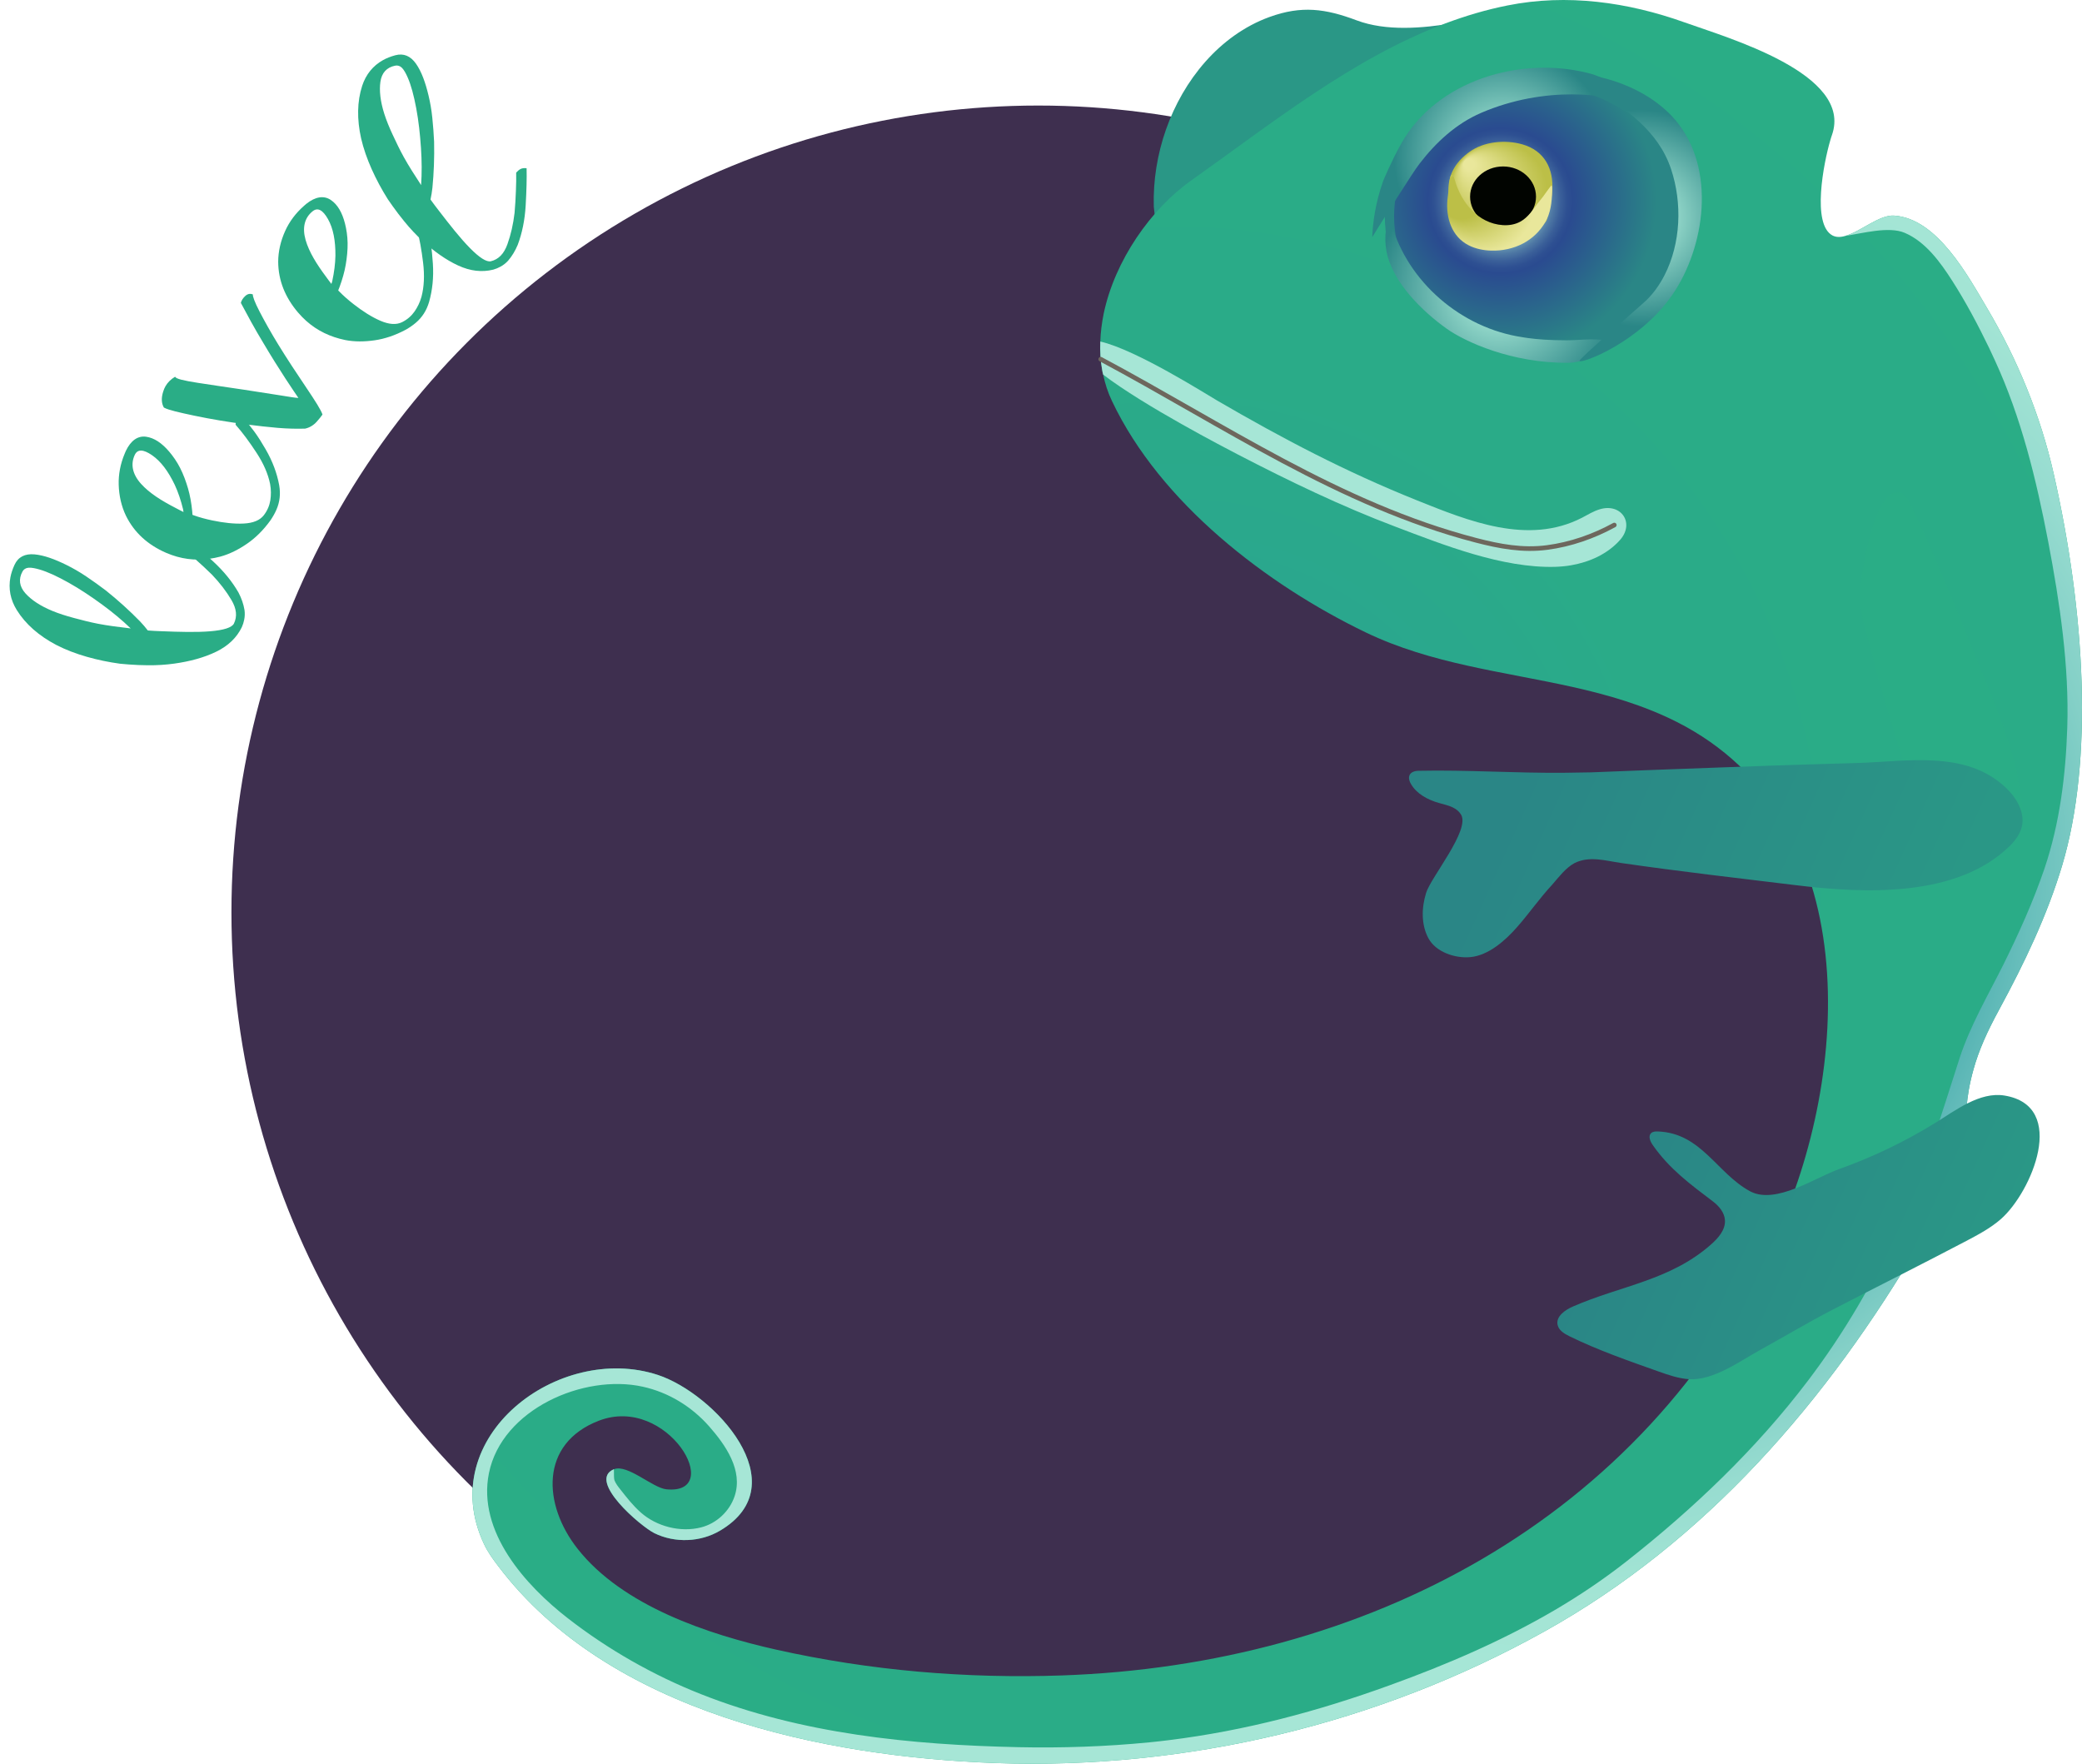 <?xml version="1.0" encoding="utf-8"?>
<!-- Generator: Adobe Illustrator 24.0.3, SVG Export Plug-In . SVG Version: 6.00 Build 0)  -->
<svg version="1.1" xmlns="http://www.w3.org/2000/svg" xmlns:xlink="http://www.w3.org/1999/xlink" x="0px" y="0px"
	 viewBox="0 0 225.198 190.757" style="enable-background:new 0 0 225.198 190.757;" xml:space="preserve">
<style type="text/css">
	.st0{display:none;}
	.st1{display:inline;}
	.st2{fill:none;stroke:#D5DFEF;stroke-linecap:round;stroke-linejoin:round;stroke-dasharray:1.001,6.006,4.004,6.006;}
	.st3{display:inline;fill:#FFFFFF;}
	.st4{fill:#3E2F4F;}
	.st5{fill:#2A9786;}
	.st6{fill:url(#SVGID_1_);}
	.st7{fill:url(#stripe_1_);}
	.st8{fill:#A6E6D6;}
	.st9{fill:none;}
	.st10{fill:none;stroke:#6D675D;stroke-width:0.5;stroke-linecap:round;stroke-linejoin:round;stroke-miterlimit:10;}
	.st11{fill:url(#SVGID_2_);}
	.st12{fill:url(#SVGID_3_);}
	.st13{fill:url(#SVGID_4_);}
	.st14{fill:url(#SVGID_5_);stroke:#2A8686;stroke-miterlimit:10;}
	.st15{fill:url(#SVGID_6_);}
	.st16{fill:#010400;}
	.st17{fill:url(#SVGID_7_);}
	.st18{fill:url(#SVGID_8_);}
	.st19{display:none;fill:url(#SVGID_9_);}
	.st20{fill:url(#SVGID_10_);}
	.st21{fill:url(#SVGID_11_);}
	.st22{fill:#2AAD86;}
</style>
<g id="Layer_2_copy_3" class="st0">
	<g class="st1">
		
			<ellipse transform="matrix(0.532 -0.847 0.847 0.532 -31.206 136.274)" class="st2" cx="107.637" cy="96.358" rx="89.778" ry="88.98"/>
	</g>
	<g id="Layer_30">
		
			<ellipse transform="matrix(0.483 -0.876 0.876 0.483 -20.734 58.023)" class="st3" cx="38.768" cy="46.57" rx="33.667" ry="22.785"/>
	</g>
</g>
<g id="Layer_2_copy_2">
	<circle class="st4" cx="112.298" cy="98.679" r="87.264"/>
</g>
<g id="Layer_3">
	<g id="Layer_7">
		<path class="st5" d="M124.911,23.934c0.083-0.055-0.109-1.461-0.112-1.591c-0.161-5.618,1.837-11.424,5.563-15.651
			c1.886-2.139,4.245-3.869,6.935-4.848c3.479-1.267,6.061-0.913,9.447,0.358c3.203,1.203,7.147,0.855,10.472,0.302
			C157.696,2.423,125.026,23.858,124.911,23.934z"/>
	</g>
	
		<radialGradient id="SVGID_1_" cx="128.687" cy="92.735" r="115.123" gradientTransform="matrix(0.686 -0.728 0.751 0.708 -29.245 120.734)" gradientUnits="userSpaceOnUse">
		<stop  offset="0" style="stop-color:#2A97A1"/>
		<stop  offset="0.052" style="stop-color:#2A9C9B"/>
		<stop  offset="0.218" style="stop-color:#2AA68F"/>
		<stop  offset="0.445" style="stop-color:#2AAB88"/>
		<stop  offset="1" style="stop-color:#2AAD86"/>
	</radialGradient>
	<path class="st6" d="M223.044,93.628c-1.63,5.42-4.08,10.54-6.77,15.5c-1.35,2.48-2.24,4.47-2.82,6.56
		c-0.89,3.17-0.74,5.06-1.02,7.3c-0.53,4.2-2.2,7.05-4.7,11.32c-10.05,17.17-23.23,32.44-40.73,42.17
		c-17.97,10-38.69,14.93-59.24,14.21c-18.67-0.66-41.91-5.48-53.87-21.3c-0.58-0.76-1.14-1.53-1.55-2.41
		c-5.43-11.56,8.08-21.79,18.81-18.27c6.06,1.99,15.22,11.82,6.73,16.84c-2.13,1.26-4.89,1.36-7.11,0.27
		c-1.47-0.73-7.26-5.66-4.4-6.9c0.01,0,0.02-0.01,0.03-0.01c1.47-0.59,4.18,2.02,5.68,2.17c6.42,0.63,0.13-10.28-7.31-7.42
		c-6.43,2.48-6.05,9.1-2.3,13.85c4.87,6.19,14.12,9.26,21.52,10.92c10.11,2.26,20.53,3.14,30.88,2.78
		c32.58-1.13,62.88-16.67,77.14-47.33c8.19-17.61,9.86-45.4-10.63-55.79c-3.6-1.82-7.43-2.93-11.34-3.8
		c-7.46-1.66-15.23-2.48-22.3-5.88c-10.74-5.17-22.25-14.02-27.47-25.04c-0.44-0.92-0.75-1.88-0.95-2.85
		c-0.05-0.17-0.08-0.33-0.11-0.5c-0.18-1.01-0.24-2.04-0.2-3.08c0.03-0.99,0.16-1.99,0.36-2.99c1.2-5.78,5.13-11.36,9.47-14.43
		c8.65-6.12,17.42-13.2,27.47-16.98c2.19-0.82,4.43-1.49,6.75-1.95c6.43-1.29,13.01-0.36,19.14,1.83
		c4.61,1.66,18.31,5.55,15.94,12.21c-0.05,0.14-0.11,0.32-0.17,0.54c-0.72,2.44-2.03,9.1,0.24,10.3c0.41,0.21,0.88,0.2,1.4,0.04
		c1.64-0.47,3.68-2.3,5.26-2.19c4.67,0.31,7.97,6.49,10.1,10.08c3.26,5.51,5.73,11.54,7.15,17.79
		C225.554,66.248,226.464,82.218,223.044,93.628z"/>
	<radialGradient id="stripe_1_" cx="166.842" cy="94.715" r="85.401" gradientUnits="userSpaceOnUse">
		<stop  offset="0.466" style="stop-color:#2A97A1"/>
		<stop  offset="0.53" style="stop-color:#47AAAD"/>
		<stop  offset="0.619" style="stop-color:#69BFBC"/>
		<stop  offset="0.711" style="stop-color:#84D0C7"/>
		<stop  offset="0.803" style="stop-color:#97DCD0"/>
		<stop  offset="0.899" style="stop-color:#A2E4D4"/>
		<stop  offset="1" style="stop-color:#A6E6D6"/>
	</radialGradient>
	<path id="stripe" class="st7" d="M223.044,93.628c-1.63,5.42-4.08,10.54-6.77,15.5c-1.35,2.48-2.24,4.47-2.82,6.56
		c-0.89,3.17-0.74,5.06-1.02,7.3c-0.53,4.2-2.2,7.05-4.7,11.32c-10.05,17.17-23.23,32.44-40.73,42.17
		c-17.97,10-38.69,14.93-59.24,14.21c-18.67-0.66-41.91-5.48-53.87-21.3c-0.58-0.76-1.14-1.53-1.55-2.41
		c-5.43-11.56,8.08-21.79,18.81-18.27c6.06,1.99,15.22,11.82,6.73,16.84c-2.13,1.26-4.89,1.36-7.11,0.27
		c-1.47-0.73-7.26-5.66-4.4-6.9c0.01,0,0.02-0.01,0.03-0.01c-0.01,0.59,0.01,1.08,0.06,1.2c0.15,0.37,0.39,0.68,0.64,0.99
		c0.69,0.88,1.38,1.76,2.21,2.49c1.7,1.51,4.29,2.18,6.51,1.61c1.67-0.42,3.08-1.73,3.63-3.36c0.95-2.81-0.98-5.56-2.76-7.58
		c-1.89-2.14-4.39-3.67-7.18-4.28c-6.36-1.41-15.23,2.43-16.63,9.36c-1.27,6.32,3.95,12.13,8.54,15.69
		c4.36,3.39,9.29,6.19,14.41,8.21c10.87,4.3,22.71,5.48,34.31,5.73c4.72,0.1,9.45-0.06,14.15-0.52c0.72-0.07,1.43-0.15,2.14-0.24
		c8.24-1.02,16.12-3.12,23.92-5.95c6.14-2.22,12.17-4.81,17.82-8.12c2.69-1.58,5.29-3.33,7.75-5.26c7.25-5.7,14-12.13,19.59-19.49
		c4.02-5.29,7.18-10.76,9.93-16.79c2.74-5.94,4.53-12.02,6.53-18.2c1.16-3.52,3.06-6.75,4.71-10.05c1.68-3.39,3.24-6.84,4.46-10.42
		c1.65-4.89,2.29-10.07,2.46-15.21c0.22-6.7-0.81-13.56-2.06-20.13c-1.29-6.73-2.9-13.39-5.78-19.64c-0.2-0.45-0.41-0.89-0.62-1.33
		c-1.201-2.481-2.493-4.923-3.98-7.245c-1.285-2.007-2.882-4.228-5.149-5.193c-1.725-0.734-4.593,0.069-6.401,0.329
		c1.64-0.47,3.68-2.3,5.26-2.19c4.67,0.31,7.97,6.49,10.1,10.08c3.26,5.51,5.73,11.54,7.15,17.79
		C225.554,66.248,226.464,82.218,223.044,93.628z"/>
	<g id="mouth">
		<path class="st8" d="M175.224,58.408c-1.35,1.51-3.27,2.38-5.29,2.73c-0.57,0.1-1.15,0.15-1.73,0.17
			c-5.72,0.15-12.04-2.36-17.31-4.36c-5.82-2.2-11.44-4.91-16.96-7.77c-1.38-0.72-10.16-5.26-14.61-8.66
			c-0.05-0.17-0.08-0.33-0.11-0.5c-0.18-1.01-0.24-2.04-0.2-3.08c3.92,0.9,11.54,5.75,12.65,6.39c7.14,4.15,13.86,7.68,21.58,10.78
			c5.59,2.24,12.04,4.89,17.87,1.89c0.63-0.33,1.25-0.72,1.94-0.92C175.364,54.388,176.844,56.588,175.224,58.408z"/>
		<g id="Layer_22">
			<line class="st9" x1="119.042" y1="38.634" x2="119.043" y2="38.634"/>
			<path class="st10" d="M119.059,38.851c13.264,7.084,25.819,15.741,40.572,19.579c2.589,0.673,5.068,1.133,7.712,0.786
				c2.553-0.336,5.011-1.196,7.267-2.43"/>
		</g>
	</g>
	<g id="Layer_4">
		<linearGradient id="SVGID_2_" gradientUnits="userSpaceOnUse" x1="176.927" y1="124.023" x2="213.578" y2="140.552">
			<stop  offset="0" style="stop-color:#2A8686"/>
			<stop  offset="1" style="stop-color:#2A9786"/>
		</linearGradient>
		<path class="st11" d="M189.377,128.884c2.744,1.382,6.991-1.527,9.504-2.422c3.638-1.296,7.139-2.975,10.426-5.002
			c2.186-1.348,4.833-3.414,7.52-2.968c6.886,1.142,2.914,10.439-0.388,13.346c-1.116,0.982-2.444,1.687-3.76,2.38
			c-4.78,2.514-9.611,4.927-14.408,7.408c-2.671,1.381-5.25,2.927-7.882,4.379c-2.198,1.212-5.109,3.352-7.731,3.161
			c-1.108-0.081-2.173-0.445-3.22-0.816c-3.248-1.152-6.58-2.305-9.678-3.826c-0.551-0.271-1.153-0.628-1.284-1.228
			c-0.2-0.917,0.798-1.612,1.658-1.988c5.189-2.267,10.501-2.806,14.922-6.697c0.793-0.698,1.591-1.593,1.522-2.647
			c-0.054-0.824-0.641-1.521-1.299-2.02c-2.458-1.865-4.726-3.527-6.521-6.118c-0.264-0.382-0.504-0.938-0.174-1.264
			c0.183-0.181,0.469-0.198,0.726-0.189c4.711,0.165,6.368,4.504,9.981,6.468C189.318,128.854,189.347,128.869,189.377,128.884z"/>
	</g>
	<g id="Layer_5_copy">
		
			<radialGradient id="SVGID_3_" cx="204.534" cy="67.852" r="31.358" fx="174.876" fy="78.038" gradientTransform="matrix(-0.198 -0.98 0.741 -0.15 194.85 278.493)" gradientUnits="userSpaceOnUse">
			<stop  offset="0" style="stop-color:#2A9786"/>
			<stop  offset="0.424" style="stop-color:#2A9B86"/>
			<stop  offset="0.867" style="stop-color:#2AA886"/>
			<stop  offset="1" style="stop-color:#2AAD86"/>
		</radialGradient>
		<path class="st12" d="M207.903,88.891c-1.307-4.237-2.67-8.457-3.916-12.713c-0.616-2.104-1.203-4.216-1.739-6.341
			c-0.492-1.951-1.276-4.088-1.045-6.119c0.248-2.183,0.628-4.357,1.27-6.46c0.345-1.13,1.304-4.196,2.923-4
			c0.599,0.072,0.959,0.682,1.221,1.225c2.849,5.905,5.272,12.108,7.738,18.183c1.603,3.947,3.366,8.002,4.032,12.236
			c0.268,1.676,0.836,4.33-0.302,5.801c-0.779,1.007-2.099,1.264-3.107,1.417c-0.692,0.105-2.04,0.407-2.7,0.036
			C211.77,91.868,207.903,88.891,207.903,88.891z"/>
	</g>
	<g id="Layer_6_copy">
		<linearGradient id="SVGID_4_" gradientUnits="userSpaceOnUse" x1="165.006" y1="84.073" x2="208.381" y2="103.632">
			<stop  offset="0" style="stop-color:#2A8686"/>
			<stop  offset="1" style="stop-color:#2A9786"/>
		</linearGradient>
		<path class="st13" d="M172.082,83.535c4.59-0.185,9.181-0.357,13.772-0.522c3.203-0.115,7.115-0.267,14.942-0.487
			c5.396-0.151,11.814-1.442,16.151,2.654c1.163,1.099,2.109,2.679,1.741,4.236c-0.192,0.811-0.719,1.504-1.314,2.088
			c-5.722,5.617-15.774,5.127-23.038,4.245c-6.337-0.769-12.679-1.498-18.997-2.412c-1.69-0.245-3.42-0.796-5.041,0.015
			c-0.963,0.53-1.68,1.502-2.391,2.315c-1.372,1.471-2.507,3.127-3.837,4.632c-1.257,1.423-3.059,3.043-5.05,3.221
			c-1.636,0.146-3.721-0.542-4.526-2.059c-0.786-1.482-0.736-3.294-0.238-4.895c0.533-1.713,4.764-6.77,3.785-8.449
			c-0.184-0.315-0.477-0.585-0.905-0.791c-0.482-0.231-1.011-0.34-1.524-0.488c-1.194-0.346-2.384-0.975-3.001-2.054
			c-0.485-0.848-0.072-1.399,0.816-1.418c5.276-0.113,10.553,0.268,15.836,0.213C170.419,83.567,171.388,83.549,172.082,83.535z"/>
	</g>
	<g id="Layer_13">
		<radialGradient id="SVGID_5_" cx="162.286" cy="21.722" r="23.11" gradientUnits="userSpaceOnUse">
			<stop  offset="0.153" style="stop-color:#A6E6D6"/>
			<stop  offset="0.177" style="stop-color:#8CC6C8"/>
			<stop  offset="0.214" style="stop-color:#699AB4"/>
			<stop  offset="0.249" style="stop-color:#4E78A4"/>
			<stop  offset="0.283" style="stop-color:#3A5F99"/>
			<stop  offset="0.314" style="stop-color:#2E5092"/>
			<stop  offset="0.339" style="stop-color:#2A4B90"/>
			<stop  offset="0.731" style="stop-color:#2A8686"/>
		</radialGradient>
		<ellipse class="st14" cx="166.467" cy="23.389" rx="16.178" ry="14.6"/>
		<radialGradient id="SVGID_6_" cx="162.294" cy="20.84" r="5.561" fx="158.498" fy="17.393" gradientUnits="userSpaceOnUse">
			<stop  offset="0.102" style="stop-color:#E9E79B"/>
			<stop  offset="0.944" style="stop-color:#BCBF47"/>
		</radialGradient>
		<path class="st15" d="M157.134,22.677c-0.276-0.789-0.695-1.983-0.298-3.418c0.447-1.617,1.639-2.489,2.091-2.82
			c1.572-1.151,3.883-1.346,5.72-0.831c2.401,0.674,3.426,2.639,3.249,5.059c-0.061,0.831-0.496,3.055-0.661,3.266
			c-0.793,1.017-1.811,1.5-2.784,1.882c-0.531,0.209-1.295,0.5-2.338,0.522c-0.567,0.012-1.803,0.037-2.977-0.732
			C157.869,24.776,157.428,23.516,157.134,22.677z"/>
		<ellipse class="st16" cx="162.576" cy="21.269" rx="3.565" ry="3.266"/>
		<radialGradient id="SVGID_7_" cx="161.656" cy="22.265" r="6.429" fx="155.917" fy="20.781" gradientUnits="userSpaceOnUse">
			<stop  offset="0.368" style="stop-color:#BCBF47"/>
			<stop  offset="0.825" style="stop-color:#E9E79B"/>
		</radialGradient>
		<path class="st17" d="M157.024,18.929c0.117-0.005,0.244,0.231,0.32,0.498c0.691,2.451,2.511,4.74,5.215,4.923
			c0.656,0.044,1.331-0.068,1.905-0.388c0.807-0.45,1.325-1.244,1.861-1.969c0.247-0.334,0.538-0.638,0.765-0.985
			c0.051-0.078,0.715-1.003,0.733-0.964c0.088,0.191,0.068,0.442,0.063,0.65c-0.03,1.172-0.157,2.34-0.762,3.367
			c-0.565,0.96-1.384,1.743-2.369,2.265c-1.053,0.559-2.257,0.812-3.449,0.779c-0.848-0.024-1.702-0.193-2.457-0.58
			c-1.828-0.936-2.465-2.975-2.287-4.916c0.048-0.519,0.128-1.033,0.195-1.55c0.035-0.266,0.025-0.536,0.08-0.801
			C156.885,19.026,156.952,18.933,157.024,18.929z"/>
		
			<radialGradient id="SVGID_8_" cx="161.953" cy="31.431" r="13.325" gradientTransform="matrix(1 0.028 -0.028 1 1.069 -4.511)" gradientUnits="userSpaceOnUse">
			<stop  offset="0.153" style="stop-color:#A6E6D6"/>
			<stop  offset="1" style="stop-color:#2A8686"/>
		</radialGradient>
		<path class="st18" d="M150.3,23.437c-0.071,0.499-0.331,0.956-0.397,1.453c-0.102,0.763-0.071,1.545,0.07,2.3
			c0.621,3.316,3.875,6.493,6.522,8.372c1.96,1.391,7.017,3.739,13.167,3.677c1.451-0.015,3.86-0.987,4.673-2.237
			c-1.355-0.527-3.387-0.196-4.841-0.196c-1.925,0-3.222-0.111-4.168-0.237c0,0-0.669-0.09-1.269-0.202
			C157.493,35.141,151.819,29.981,150.3,23.437z"/>
		
			<radialGradient id="SVGID_9_" cx="175.537" cy="32.823" r="7.755" gradientTransform="matrix(0.954 -0.301 0.301 0.954 -1.507 54.186)" gradientUnits="userSpaceOnUse">
			<stop  offset="0.251" style="stop-color:#E6E6E6"/>
			<stop  offset="0.261" style="stop-color:#E1E6E5"/>
			<stop  offset="0.312" style="stop-color:#CBE6DF"/>
			<stop  offset="0.373" style="stop-color:#BAE6DB"/>
			<stop  offset="0.448" style="stop-color:#AFE6D8"/>
			<stop  offset="0.554" style="stop-color:#A8E6D6"/>
			<stop  offset="0.847" style="stop-color:#A6E6D6"/>
		</radialGradient>
		<path class="st19" d="M167.89,39.554c-0.082-0.311,5.443-2.65,6.022-2.965c2.583-1.402,5.7-3.263,6.931-6.059
			c0.248-0.564,1.397-5.734,1.871-5.704c1.614,0.102,1.493,4.859,1.332,5.756c-0.45,2.502-2.295,4.517-4.401,5.83
			C178.709,36.994,168.304,41.126,167.89,39.554z"/>
		
			<radialGradient id="SVGID_10_" cx="162.592" cy="16.976" r="11.756" gradientTransform="matrix(0.994 0.107 -0.107 0.994 2.725 -17.394)" gradientUnits="userSpaceOnUse">
			<stop  offset="0.153" style="stop-color:#A6E6D6"/>
			<stop  offset="1" style="stop-color:#2A8686"/>
		</radialGradient>
		<path class="st20" d="M148.425,25.651c0.633-1.029,1.568-2.531,2.73-4.335c1.271-1.974,1.895-2.971,2.398-3.626
			c1.769-2.305,3.96-4.325,6.654-5.485c6.917-2.978,13.866-2.052,16.188-0.902c-1.236-1.754-2.492-2.87-4.609-3.402
			c-7.363-1.848-16.342,0.768-20.214,7.612c-1.06,1.874-1.955,4.036-1.955,4.037C148.736,22.015,148.489,24.184,148.425,25.651z"/>
		<g id="Layer_24">
			<radialGradient id="SVGID_11_" cx="177.341" cy="23.577" r="11.946" gradientUnits="userSpaceOnUse">
				<stop  offset="0.197" style="stop-color:#A6E6D6"/>
				<stop  offset="0.488" style="stop-color:#77C1B7"/>
				<stop  offset="0.98" style="stop-color:#2A8686"/>
			</radialGradient>
			<path class="st21" d="M172.328,9.574c3.54,2.202,7.05,4.585,8.425,8.722c1.222,3.677,1.063,8.019-0.72,11.491
				c-0.501,0.977-1.141,1.884-1.921,2.658c-0.617,0.612-7.405,6.407-7.267,6.597c0.228,0.317,6.504-2.004,10.059-7.182
				c3.512-5.116,4.765-13.597,0.334-18.848c-3.726-4.416-10.407-5.286-10.627-4.812C170.521,8.39,171.394,8.993,172.328,9.574z"/>
		</g>
	</g>
</g>
<g id="Layer_15_copy">
	<g>
		<g>
			<g>
				<path class="st22" d="M17.435,68.268c1.983,0.08,3.802,0.132,5.298,0.009c1.48-0.122,2.346-0.404,2.566-0.829
					c0.38-0.784,0.288-1.616-0.268-2.558c-0.556-0.941-1.258-1.855-2.113-2.747c-0.577-0.569-1.164-1.11-1.742-1.622
					c-0.562-0.498-1.06-0.931-1.498-1.269c-0.033-0.217-0.04-0.439,0.005-0.623c0.045-0.182,0.174-0.364,0.346-0.517
					c0.848,0.658,1.866,1.541,3.027,2.61c1.17,1.078,2.08,2.212,2.74,3.365c0.329,0.629,0.546,1.256,0.651,1.891
					c0.047,0.342,0.038,0.683-0.029,1.026c-0.057,0.294-0.143,0.57-0.261,0.829c-0.56,1.147-1.474,2.023-2.779,2.657
					s-2.843,1.048-4.523,1.283c-0.894,0.125-1.88,0.191-2.875,0.179c-0.672-0.009-1.374-0.028-2.074-0.087
					c-0.364-0.031-0.546-0.047-0.911-0.078c-1.232-0.167-2.436-0.416-3.604-0.75c-1.189-0.34-2.295-0.763-3.301-1.28
					c-1.877-0.986-3.326-2.25-4.274-3.775c-0.691-1.111-0.921-2.318-0.691-3.537c0.081-0.43,0.23-0.883,0.448-1.358
					c0.391-0.846,1.115-1.22,2.152-1.129c1.037,0.092,2.207,0.524,3.487,1.158c0.677,0.335,1.398,0.746,2.108,1.225
					c0.729,0.493,1.443,1,2.129,1.523c1.342,1.074,2.569,2.188,3.693,3.338c0.305,0.322,0.588,0.651,0.847,0.988
					C16.481,68.233,16.972,68.25,17.435,68.268z M11.059,65.397c-1.2-0.878-2.409-1.687-3.635-2.375
					c-1.226-0.687-2.275-1.175-3.154-1.429c-0.451-0.13-0.867-0.214-1.181-0.191c-0.302,0.022-0.54,0.181-0.658,0.413
					c-0.452,0.825-0.335,1.625,0.314,2.353c0.638,0.715,1.62,1.373,2.932,1.911c0.687,0.282,1.461,0.531,2.304,0.755
					c0.843,0.225,1.728,0.456,2.609,0.627c1.104,0.214,2.281,0.358,3.445,0.494c0.042,0.006,0.063,0.009,0.104,0.015
					C13.203,67.068,12.169,66.209,11.059,65.397z"/>
				<path class="st22" d="M20.919,55.721c0.683,0.248,1.375,0.427,2.039,0.566c1.23,0.258,2.38,0.388,3.403,0.337
					c1.023-0.051,1.75-0.348,2.176-0.9c0.392-0.508,0.616-1.063,0.703-1.62c0.086-0.55,0.089-1.145-0.026-1.765
					c-0.223-1.095-0.712-2.214-1.472-3.375c-0.76-1.16-1.506-2.178-2.263-3.028c0.016-0.216,0.07-0.427,0.172-0.581
					c0.103-0.155,0.279-0.292,0.48-0.401c0.43,0.516,0.907,1.09,1.363,1.707c0.45,0.61,0.861,1.282,1.244,1.943
					c0.739,1.279,1.221,2.568,1.461,3.88c0.163,0.941,0.064,1.812-0.301,2.645c-0.168,0.383-0.38,0.76-0.635,1.136
					c-0.77,1.072-1.627,1.913-2.537,2.537c-0.914,0.628-1.877,1.123-2.892,1.398c-1.57,0.412-3.133,0.446-4.69,0.009
					c-0.384-0.108-0.782-0.248-1.195-0.426c-1.952-0.852-3.425-2.169-4.332-4.014c-0.485-1.015-0.742-2.142-0.778-3.343
					c-0.033-1.103,0.176-2.246,0.654-3.378c0.045-0.107,0.068-0.161,0.114-0.268c0.538-1.14,1.3-1.665,2.189-1.545
					c0.88,0.119,1.72,0.689,2.507,1.616c0.419,0.492,0.835,1.089,1.177,1.758c0.343,0.67,0.63,1.443,0.856,2.219
					c0.222,0.763,0.365,1.585,0.45,2.434c0.013,0.168,0.019,0.252,0.033,0.42C20.86,55.699,20.88,55.707,20.919,55.721z
					 M19.804,55.086c-0.24-0.979-0.536-1.861-0.901-2.647c-0.699-1.461-1.501-2.547-2.463-3.208
					c-0.943-0.648-1.564-0.665-1.862-0.034c-0.474,1.005-0.258,2.088,0.669,3.123c0.918,1.026,2.261,1.851,3.687,2.587
					c0.304,0.157,0.615,0.333,0.914,0.471C19.833,55.28,19.819,55.183,19.804,55.086z"/>
				<path class="st22" d="M17.721,44.073c-0.261-0.458-0.289-1.031-0.072-1.712c0.067-0.217,0.148-0.409,0.242-0.576
					c0.235-0.415,0.587-0.765,1.051-1.042c0.081,0.233,0.928,0.422,2.471,0.665c1.532,0.24,3.209,0.479,4.932,0.735
					c1.381,0.206,2.681,0.412,3.827,0.595c1.135,0.18,1.842,0.305,2.105,0.298c-0.169-0.247-0.646-0.934-1.399-2.089
					c-0.753-1.155-1.554-2.433-2.39-3.846c-0.455-0.753-0.893-1.507-1.311-2.262c-0.418-0.754-0.792-1.449-1.125-2.08
					c0.066-0.267,0.226-0.518,0.482-0.751c0.256-0.232,0.531-0.285,0.823-0.158c-0.047,0.164,0.181,0.811,0.729,1.866
					c0.543,1.045,1.222,2.259,2.013,3.548c0.967,1.575,1.994,3.125,3.008,4.628c1.014,1.504,1.621,2.467,1.775,2.941
					c-0.017,0.024-0.026,0.036-0.043,0.061c-0.1,0.142-0.296,0.402-0.588,0.724c-0.36,0.397-0.8,0.646-1.253,0.74
					c-0.883,0.026-1.874,0.008-2.942-0.081C29,46.19,27.9,46.06,26.787,45.921c-2.043-0.265-3.975-0.586-5.752-0.96
					c-1.69-0.356-2.796-0.613-3.252-0.854C17.758,44.093,17.746,44.086,17.721,44.073z"/>
				<path class="st22" d="M36.657,31.487c0.504,0.523,1.048,0.988,1.582,1.405c0.991,0.773,1.965,1.396,2.905,1.801
					c0.94,0.405,1.722,0.459,2.346,0.151c0.575-0.284,1.02-0.684,1.344-1.147c0.32-0.457,0.585-0.991,0.756-1.6
					c0.284-1.084,0.341-2.308,0.174-3.688c-0.168-1.38-0.385-2.625-0.688-3.724c0.111-0.189,0.254-0.355,0.416-0.45
					c0.162-0.095,0.384-0.142,0.614-0.153c0.156,0.654,0.33,1.382,0.464,2.139c0.133,0.748,0.202,1.534,0.252,2.3
					c0.095,1.478-0.046,2.852-0.411,4.141c-0.271,0.92-0.744,1.661-1.438,2.249c-0.32,0.271-0.675,0.516-1.069,0.741
					c-1.161,0.623-2.295,0.998-3.382,1.154c-1.092,0.157-2.169,0.172-3.197-0.032c-1.584-0.328-2.998-0.991-4.204-2.069
					c-0.297-0.265-0.593-0.567-0.886-0.908c-1.38-1.621-2.132-3.443-2.145-5.488c0.005-1.119,0.264-2.238,0.755-3.329
					c0.451-1.002,1.138-1.934,2.063-2.74c0.088-0.076,0.132-0.114,0.219-0.19c0.984-0.788,1.901-0.926,2.647-0.428
					c0.739,0.493,1.242,1.374,1.541,2.554c0.16,0.627,0.27,1.346,0.284,2.098c0.014,0.753-0.068,1.573-0.205,2.369
					c-0.135,0.783-0.366,1.581-0.659,2.379c-0.062,0.156-0.092,0.234-0.153,0.39C36.613,31.441,36.628,31.457,36.657,31.487z
					 M35.934,30.427c0.211-0.981,0.331-1.902,0.347-2.768c0.013-1.618-0.231-2.947-0.805-3.963
					c-0.562-0.996-1.114-1.284-1.658-0.849c-0.867,0.694-1.146,1.76-0.766,3.096c0.376,1.323,1.221,2.653,2.179,3.94
					c0.204,0.275,0.406,0.569,0.614,0.824C35.874,30.614,35.904,30.521,35.934,30.427z"/>
				<path class="st22" d="M47.434,22.741c1.209,1.575,2.332,3.005,3.384,4.075c1.04,1.059,1.809,1.545,2.275,1.442
					c0.843-0.21,1.423-0.814,1.793-1.846c0.369-1.032,0.628-2.16,0.772-3.391c0.072-0.809,0.117-1.609,0.145-2.384
					c0.028-0.754,0.046-1.415,0.029-1.969c0.149-0.166,0.32-0.315,0.494-0.4c0.173-0.084,0.4-0.102,0.633-0.071
					c0.029,1.076-0.01,2.429-0.099,4.01c-0.09,1.594-0.39,3.025-0.861,4.275c-0.276,0.658-0.622,1.228-1.043,1.716
					c-0.233,0.256-0.501,0.467-0.806,0.636c-0.262,0.145-0.528,0.255-0.801,0.33c-1.234,0.302-2.481,0.156-3.793-0.447
					s-2.604-1.525-3.854-2.67c-0.665-0.609-1.344-1.326-1.97-2.1c-0.423-0.523-0.857-1.074-1.26-1.65
					c-0.209-0.3-0.314-0.45-0.524-0.749c-0.662-1.053-1.245-2.135-1.741-3.243c-0.505-1.128-0.894-2.244-1.149-3.343
					c-0.459-2.063-0.434-3.975,0.114-5.672c0.4-1.237,1.171-2.182,2.251-2.785c0.381-0.213,0.824-0.389,1.329-0.527
					c0.901-0.243,1.656,0.071,2.252,0.925c0.596,0.854,1.013,2.03,1.346,3.419c0.176,0.735,0.323,1.552,0.409,2.404
					c0.089,0.875,0.158,1.749,0.196,2.61c0.037,1.718-0.027,3.372-0.182,4.967c-0.049,0.439-0.118,0.866-0.207,1.278
					C46.85,21.985,47.152,22.373,47.434,22.741z M45.535,16.016c-0.099-1.481-0.255-2.928-0.514-4.309
					c-0.259-1.381-0.557-2.499-0.926-3.336c-0.189-0.429-0.392-0.802-0.611-1.029c-0.21-0.218-0.486-0.298-0.74-0.24
					c-0.923,0.182-1.459,0.783-1.598,1.746c-0.136,0.946-0.008,2.119,0.423,3.469c0.226,0.707,0.533,1.46,0.902,2.25
					c0.369,0.791,0.76,1.617,1.194,2.402c0.544,0.985,1.188,1.98,1.829,2.961c0.022,0.036,0.033,0.054,0.055,0.09
					C45.636,18.727,45.627,17.386,45.535,16.016z"/>
			</g>
		</g>
	</g>
	<g>
	</g>
	<g>
	</g>
	<g>
	</g>
	<g>
	</g>
	<g>
	</g>
</g>
</svg>
